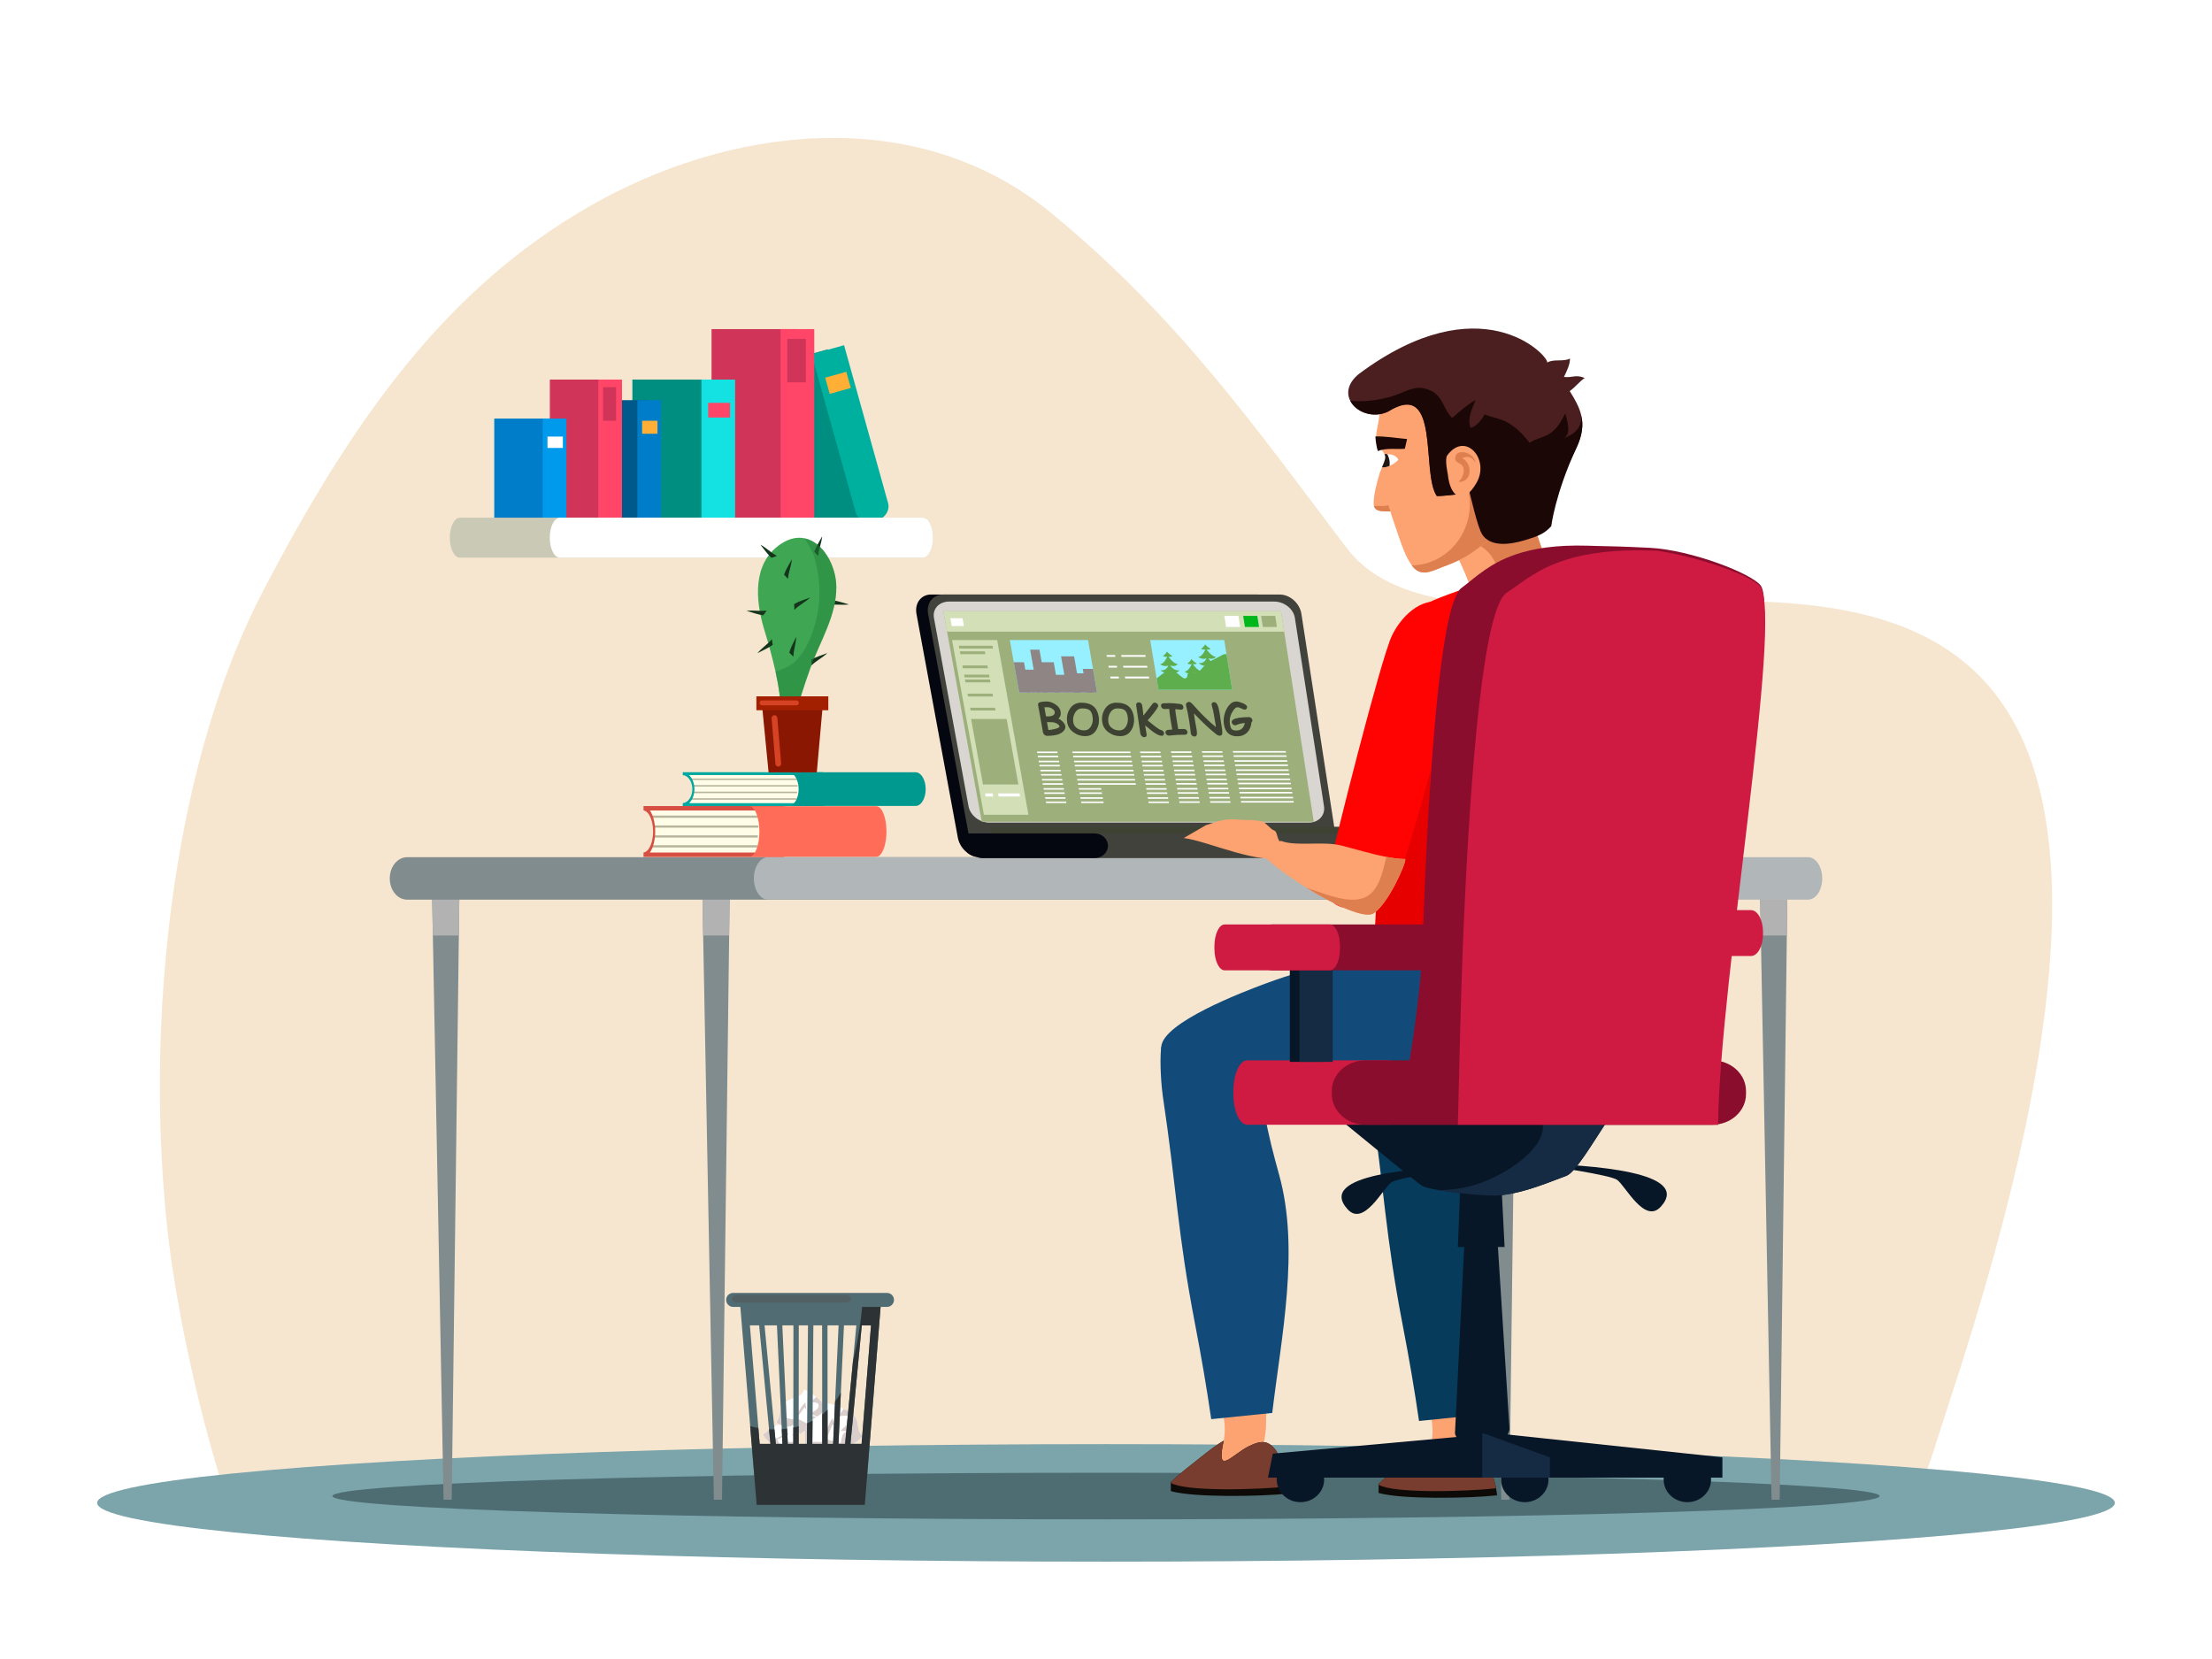 <?xml version="1.0" encoding="utf-8"?>
<!-- Generator: Adobe Illustrator 27.5.0, SVG Export Plug-In . SVG Version: 6.00 Build 0)  -->
<svg version="1.1" id="Layer_1" xmlns="http://www.w3.org/2000/svg" xmlns:xlink="http://www.w3.org/1999/xlink" x="0px" y="0px"
	 viewBox="0 0 1200 900" style="enable-background:new 0 0 1200 900;" xml:space="preserve">
<rect x="0" y="0" style="fill:#FFFFFF;" width="1200" height="900"/>
<g>
	<path style="fill:#F6E6D0;" d="M1098.684,611.737c-9.129,43.403-22.81,93.303-41.765,150.662
		c-4.852,14.695-11.52,37.398-16.659,48.268c-0.937,1.982-1.823,3.57-2.639,4.648H123.696c-0.51-1.543-1.02-3.092-1.524-4.648
		c-16.748-51.819-27.554-109.242-31.22-142.432c-2.021-18.323-3.334-37.251-3.902-56.498
		c-3.022-101.534,14.466-212.018,55.396-290.607c49.396-94.859,99.863-164.56,176.884-208.965
		c75.102-43.295,177.094-57.2,250.991,3.423c69.505,57.028,111.939,118.065,160.149,181.557
		C811.022,403.225,1191.936,168.599,1098.684,611.737z"/>
	<ellipse style="fill:#7BA4AB;" cx="600" cy="815.314" rx="547.301" ry="31.877"/>
	<g>
		<g>
			<g>
				<g>
					<g>
						<g>
							<g>
								
									<rect x="416.328" y="194.215" transform="matrix(0.963 -0.269 0.269 0.963 -48.978 126.992)" style="fill:#008E80;" width="46.597" height="96.56"/>
								<path style="fill:#00B09F;" d="M440.3,192.185l23.894,85.688c1.127,4.044,5.982,6.225,10.843,4.87
									c4.86-1.356,7.887-5.733,6.758-9.777l-23.892-85.688L440.3,192.185z"/>
							</g>
							
								<rect x="448.707" y="203.357" transform="matrix(0.963 -0.269 0.269 0.963 -39.138 129.752)" style="fill:#FFAE36;" width="11.878" height="9.124"/>
						</g>
						<g>
							<g>
								<rect x="386.009" y="178.542" style="fill:#D13459;" width="46.597" height="111.006"/>
								<path style="fill:#FF4568;" d="M423.516,178.542c-0.03,0.283-0.046,0.57-0.046,0.861v101.54c0,4.753,4.09,8.605,9.136,8.605
									c5.046,0,9.137-3.852,9.137-8.605v-101.54c0-0.291-0.016-0.577-0.047-0.861H423.516z"/>
							</g>
							<rect x="427.124" y="183.864" style="fill:#D13459;" width="10.051" height="23.57"/>
						</g>
						<g>
							<g>
								<rect x="343.068" y="205.913" style="fill:#008E80;" width="46.597" height="84.395"/>
								<path style="fill:#14E2E2;" d="M380.529,205.913v77.749c0,3.671,4.09,6.645,9.136,6.645c5.046,0,9.137-2.975,9.137-6.645
									v-77.749H380.529z"/>
							</g>
							<rect x="384.182" y="218.539" style="fill:#FF4568;" width="11.878" height="7.974"/>
						</g>
					</g>
					<g>
						<g>
							<g>
								<rect x="319.465" y="217.085" style="fill:#00598B;" width="32.725" height="74.664"/>
								<path style="fill:#007DC9;" d="M345.774,217.085v68.784c0,3.247,2.873,5.879,6.417,5.879c3.544,0,6.416-2.632,6.416-5.879
									v-68.784H345.774z"/>
							</g>
							<rect x="348.34" y="228.255" style="fill:#FFAE36;" width="8.342" height="7.054"/>
						</g>
						<g>
							<g>
								<rect x="298.29" y="205.915" style="fill:#D13459;" width="32.726" height="85.834"/>
								<path style="fill:#FF4568;" d="M324.632,205.915c-0.022,0.219-0.033,0.441-0.033,0.666v78.514
									c0,3.675,2.873,6.654,6.417,6.654c3.544,0,6.416-2.978,6.416-6.654v-78.514c0-0.225-0.011-0.447-0.033-0.666H324.632z"/>
							</g>
							<rect x="327.166" y="210.03" style="fill:#D13459;" width="7.058" height="18.225"/>
						</g>
						<g>
							<g>
								<rect x="268.132" y="227.079" style="fill:#007DC9;" width="32.725" height="65.257"/>
								<path style="fill:#009AEC;" d="M294.441,227.079v60.118c0,2.838,2.873,5.138,6.417,5.138c3.544,0,6.417-2.3,6.417-5.138
									v-60.118H294.441z"/>
							</g>
							<rect x="297.007" y="236.842" style="fill:#FFFFFF;" width="8.342" height="6.166"/>
						</g>
					</g>
				</g>
				<g>
					<path style="fill:#C9C9B5;" d="M506.155,291.681c0,5.986-2.457,10.838-5.49,10.838h-251.17c-3.031,0-5.488-4.852-5.488-10.838
						c0-2.997,0.613-5.699,1.607-7.663c0.994-1.964,2.363-3.175,3.881-3.175h251.17
						C503.699,280.842,506.155,285.694,506.155,291.681z"/>
					<path style="fill:#FFFFFF;" d="M506.155,291.681c0,5.986-2.457,10.838-5.49,10.838H303.734c-3.032,0-5.489-4.852-5.489-10.838
						c0-2.997,0.613-5.699,1.608-7.663c0.994-1.964,2.364-3.175,3.881-3.175h196.932
						C503.699,280.842,506.155,285.694,506.155,291.681z"/>
				</g>
			</g>
			<g>
				<path style="fill:#4D6D73;" d="M1019.679,811.603c0,6.979-187.896,12.637-419.68,12.637
					c-231.783,0-419.679-5.658-419.679-12.637c0-6.979,187.896-12.637,419.679-12.637
					C831.783,798.966,1019.679,804.624,1019.679,811.603z"/>
				<g>
					<g>
						<g>
							<polygon style="fill:#808C8E;" points="808.608,507.534 814.417,813.598 818.839,813.598 822.714,507.534 823.013,483.882 
								823.195,469.376 807.884,469.376 808.16,483.882 							"/>
							<polygon style="fill:#B3B2B2;" points="823.013,483.882 822.714,507.534 808.608,507.534 808.16,483.882 							"/>
						</g>
						<g>
							<polygon style="fill:#808C8E;" points="955.246,507.534 961.054,813.598 965.475,813.598 969.351,507.534 969.651,483.882 
								969.829,469.376 954.52,469.376 954.797,483.882 							"/>
							<polygon style="fill:#B3B2B2;" points="969.651,483.882 969.351,507.534 955.246,507.534 954.797,483.882 							"/>
						</g>
						<g>
							<polygon style="fill:#808C8E;" points="234.822,507.534 240.631,813.598 245.053,813.598 248.929,507.534 249.227,483.882 
								249.409,469.376 234.099,469.376 234.374,483.882 							"/>
							<polygon style="fill:#B3B2B2;" points="249.227,483.882 248.929,507.534 234.822,507.534 234.374,483.882 							"/>
						</g>
						<g>
							<polygon style="fill:#808C8E;" points="381.46,507.534 387.27,813.598 391.69,813.598 395.565,507.534 395.865,483.882 
								396.045,469.376 380.735,469.376 381.011,483.882 							"/>
							<polygon style="fill:#B3B2B2;" points="395.865,483.882 395.565,507.534 381.46,507.534 381.011,483.882 							"/>
						</g>
						<g>
							<path style="fill:#808C8E;" d="M211.446,476.547c0,6.364,4.214,11.521,9.415,11.521h15.745h230.123h442.707
								c5.199,0,9.414-5.157,9.414-11.521l0,0c0-6.364-4.216-11.523-9.414-11.523H220.861
								C215.66,465.024,211.446,470.183,211.446,476.547L211.446,476.547z"/>
							<path style="fill:#B1B6B8;" d="M408.968,476.547c0,6.364,3.456,11.521,7.713,11.521h564.161
								c4.258,0,7.712-5.157,7.712-11.521l0,0c0-6.364-3.454-11.523-7.712-11.523H416.681
								C412.424,465.024,408.968,470.183,408.968,476.547L408.968,476.547z"/>
						</g>
					</g>
					<g>
						<g>
							<g>
								<g>
									<path style="fill:#04070F;" d="M693.247,333.071l18.916,121.308c0.909,5.829-2.664,10.551-7.988,10.551H531.199
										c-0.389,0-0.773-0.023-1.162-0.08c-4.893-0.613-9.424-5.067-10.423-10.471l-22.427-121.308
										c-1.077-5.823,2.459-10.546,7.891-10.546h176.683C687.199,322.525,692.338,327.248,693.247,333.071z"/>
								</g>
								<g>
									<g>
										<path style="fill:#41423C;" d="M724.704,454.382c0.898,5.826-2.829,10.548-8.327,10.548h-178.67
											c-5.496,0-10.821-4.722-11.893-10.548l-22.313-121.308c-1.072-5.825,2.611-10.547,8.225-10.547h182.498
											c5.616,0,10.894,4.722,11.791,10.547L724.704,454.382z"/>
									</g>
									<path style="fill:#D9D6D2;" d="M718.268,437.404c0.759,4.905-2.948,8.884-8.278,8.884H536.707
										c-5.331,0-10.383-3.978-11.283-8.884l-18.753-102.177c-0.9-4.906,2.769-8.884,8.196-8.884h176.401
										c5.427,0,10.442,3.978,11.2,8.884L718.268,437.404z"/>
								</g>
							</g>
							<polygon style="fill:#9DB07C;" points="694.932,331.581 712.715,445.823 532.62,445.823 511.75,331.581 							"/>
							<g>
								<g>
									<polygon style="fill:#FFFFFF;" points="581.74,407.702 581.884,408.53 613.301,408.53 613.161,407.702 									"/>
									<polygon style="fill:#FFFFFF;" points="573.599,407.702 562.569,407.702 562.715,408.53 573.744,408.53 									"/>
									<polygon style="fill:#FFFFFF;" points="574.47,412.667 563.448,412.667 563.593,413.494 574.615,413.494 									"/>
									<polygon style="fill:#FFFFFF;" points="582.605,412.667 582.75,413.494 614.144,413.494 614.003,412.667 									"/>
									<polygon style="fill:#FFFFFF;" points="575.341,417.63 564.327,417.63 564.474,418.458 575.487,418.458 									"/>
									<polygon style="fill:#FFFFFF;" points="583.471,417.63 583.615,418.458 614.986,418.458 614.845,417.63 									"/>
									<polygon style="fill:#FFFFFF;" points="576.213,422.595 565.207,422.595 565.353,423.422 576.358,423.422 									"/>
									<polygon style="fill:#FFFFFF;" points="584.336,422.595 584.481,423.422 615.828,423.422 615.687,422.595 									"/>
									<polygon style="fill:#FFFFFF;" points="577.083,427.559 566.086,427.559 566.233,428.386 577.229,428.386 									"/>
									<polygon style="fill:#FFFFFF;" points="585.201,427.559 585.345,428.386 597.49,428.386 597.346,427.559 									"/>
									<polygon style="fill:#FFFFFF;" points="577.955,432.523 566.966,432.523 567.113,433.35 578.101,433.35 									"/>
									<polygon style="fill:#FFFFFF;" points="586.067,432.523 586.211,433.35 598.346,433.35 598.203,432.523 									"/>
								</g>
								<g>
									<polygon style="fill:#FFFFFF;" points="582.139,409.995 582.284,410.822 613.69,410.822 613.55,409.995 									"/>
									<polygon style="fill:#FFFFFF;" points="574.001,409.995 562.974,409.995 563.12,410.822 574.146,410.822 									"/>
									<polygon style="fill:#FFFFFF;" points="574.873,414.959 563.854,414.959 564,415.787 575.018,415.787 									"/>
									<polygon style="fill:#FFFFFF;" points="583.005,414.959 583.149,415.787 614.533,415.787 614.392,414.959 									"/>
									<polygon style="fill:#FFFFFF;" points="575.745,419.923 564.733,419.923 564.88,420.751 575.889,420.751 									"/>
									<polygon style="fill:#FFFFFF;" points="583.87,419.923 584.015,420.751 615.375,420.751 615.234,419.923 									"/>
									<polygon style="fill:#FFFFFF;" points="576.615,424.887 565.614,424.887 565.759,425.714 576.76,425.714 									"/>
									<polygon style="fill:#FFFFFF;" points="584.736,424.887 584.879,425.714 616.217,425.714 616.076,424.887 									"/>
									<polygon style="fill:#FFFFFF;" points="577.486,429.851 566.492,429.851 566.639,430.679 577.632,430.679 									"/>
									<polygon style="fill:#FFFFFF;" points="585.601,429.851 585.746,430.679 597.884,430.679 597.743,429.851 									"/>
									<polygon style="fill:#FFFFFF;" points="578.358,434.816 567.372,434.816 567.519,435.643 578.504,435.643 									"/>
									<polygon style="fill:#FFFFFF;" points="586.466,434.816 586.611,435.643 598.741,435.643 598.598,434.816 									"/>
								</g>
							</g>
							<g>
								<g>
									<polygon style="fill:#FFFFFF;" points="629.478,407.702 618.448,407.702 618.588,408.53 629.617,408.53 									"/>
									<polygon style="fill:#FFFFFF;" points="630.309,412.667 619.286,412.667 619.425,413.494 630.447,413.494 									"/>
									<polygon style="fill:#FFFFFF;" points="631.138,417.63 620.124,417.63 620.264,418.458 631.277,418.458 									"/>
									<polygon style="fill:#FFFFFF;" points="631.968,422.595 620.962,422.595 621.102,423.422 632.106,423.422 									"/>
									<polygon style="fill:#FFFFFF;" points="632.799,427.559 621.8,427.559 621.94,428.386 632.937,428.386 									"/>
									<polygon style="fill:#FFFFFF;" points="633.629,432.523 622.639,432.523 622.779,433.35 633.767,433.35 									"/>
								</g>
								<g>
									<polygon style="fill:#FFFFFF;" points="629.862,409.995 618.835,409.995 618.974,410.822 629.999,410.822 									"/>
									<polygon style="fill:#FFFFFF;" points="630.692,414.959 619.673,414.959 619.813,415.787 630.83,415.787 									"/>
									<polygon style="fill:#FFFFFF;" points="631.521,419.923 620.511,419.923 620.651,420.751 631.66,420.751 									"/>
									<polygon style="fill:#FFFFFF;" points="632.352,424.887 621.349,424.887 621.489,425.714 632.49,425.714 									"/>
									<polygon style="fill:#FFFFFF;" points="633.182,429.851 622.188,429.851 622.327,430.679 633.32,430.679 									"/>
									<polygon style="fill:#FFFFFF;" points="634.011,434.816 623.026,434.816 623.165,435.643 634.15,435.643 									"/>
								</g>
							</g>
							<g>
								<g>
									<polygon style="fill:#FFFFFF;" points="646.267,407.622 635.237,407.622 635.374,408.449 646.403,408.449 									"/>
									<polygon style="fill:#FFFFFF;" points="647.085,412.586 636.062,412.586 636.2,413.413 647.221,413.413 									"/>
									<polygon style="fill:#FFFFFF;" points="647.901,417.549 636.888,417.549 637.026,418.377 648.039,418.377 									"/>
									<polygon style="fill:#FFFFFF;" points="648.719,422.514 637.713,422.514 637.851,423.342 648.857,423.342 									"/>
									<polygon style="fill:#FFFFFF;" points="649.537,427.478 638.539,427.478 638.676,428.306 649.674,428.306 									"/>
									<polygon style="fill:#FFFFFF;" points="650.355,432.442 639.365,432.442 639.502,433.27 650.491,433.27 									"/>
								</g>
								<g>
									<polygon style="fill:#FFFFFF;" points="646.644,409.914 635.618,409.914 635.756,410.741 646.78,410.741 									"/>
									<polygon style="fill:#FFFFFF;" points="647.462,414.879 636.443,414.879 636.58,415.706 647.598,415.706 									"/>
									<polygon style="fill:#FFFFFF;" points="648.28,419.842 637.269,419.842 637.406,420.67 648.415,420.67 									"/>
									<polygon style="fill:#FFFFFF;" points="649.098,424.806 638.094,424.806 638.231,425.634 649.233,425.634 									"/>
									<polygon style="fill:#FFFFFF;" points="649.914,429.771 638.92,429.771 639.058,430.598 650.051,430.598 									"/>
									<polygon style="fill:#FFFFFF;" points="650.732,434.735 639.746,434.735 639.884,435.562 650.869,435.562 									"/>
								</g>
							</g>
							<g>
								<g>
									<polygon style="fill:#FFFFFF;" points="663.056,407.541 652.024,407.541 652.161,408.368 663.19,408.368 									"/>
									<polygon style="fill:#FFFFFF;" points="663.861,412.505 652.839,412.505 652.974,413.333 663.995,413.333 									"/>
									<polygon style="fill:#FFFFFF;" points="664.666,417.469 653.652,417.469 653.787,418.297 664.8,418.297 									"/>
									<polygon style="fill:#FFFFFF;" points="665.471,422.433 654.465,422.433 654.6,423.261 665.605,423.261 									"/>
									<polygon style="fill:#FFFFFF;" points="666.276,427.397 655.278,427.397 655.414,428.225 666.41,428.225 									"/>
									<polygon style="fill:#FFFFFF;" points="667.081,432.362 656.091,432.362 656.227,433.189 667.216,433.189 									"/>
								</g>
								<g>
									<polygon style="fill:#FFFFFF;" points="663.427,409.833 652.401,409.833 652.536,410.661 663.562,410.661 									"/>
									<polygon style="fill:#FFFFFF;" points="664.233,414.798 653.214,414.798 653.349,415.625 664.367,415.625 									"/>
									<polygon style="fill:#FFFFFF;" points="665.037,419.761 654.027,419.761 654.163,420.589 665.172,420.589 									"/>
									<polygon style="fill:#FFFFFF;" points="665.843,424.726 654.84,424.726 654.976,425.553 665.978,425.553 									"/>
									<polygon style="fill:#FFFFFF;" points="666.648,429.69 655.653,429.69 655.789,430.518 666.781,430.518 									"/>
									<polygon style="fill:#FFFFFF;" points="667.453,434.654 656.466,434.654 656.602,435.481 667.587,435.481 									"/>
								</g>
							</g>
							<g>
								<g>
									<polygon style="fill:#FFFFFF;" points="697.497,407.46 668.813,407.46 668.947,408.288 697.627,408.288 									"/>
									<polygon style="fill:#FFFFFF;" points="698.277,412.425 669.615,412.425 669.748,413.252 698.406,413.252 									"/>
									<polygon style="fill:#FFFFFF;" points="699.056,417.388 670.416,417.388 670.549,418.216 699.186,418.216 									"/>
									<polygon style="fill:#FFFFFF;" points="699.836,422.353 671.216,422.353 671.349,423.18 699.965,423.18 									"/>
									<polygon style="fill:#FFFFFF;" points="700.615,427.317 672.017,427.317 672.15,428.145 700.745,428.145 									"/>
									<polygon style="fill:#FFFFFF;" points="701.394,432.281 672.818,432.281 672.952,433.109 701.525,433.109 									"/>
								</g>
								<g>
									<polygon style="fill:#FFFFFF;" points="697.857,409.753 669.184,409.753 669.317,410.58 697.986,410.58 									"/>
									<polygon style="fill:#FFFFFF;" points="698.636,414.717 669.984,414.717 670.117,415.545 698.766,415.545 									"/>
									<polygon style="fill:#FFFFFF;" points="699.416,419.681 670.786,419.681 670.919,420.509 699.545,420.509 									"/>
									<polygon style="fill:#FFFFFF;" points="700.196,424.645 671.587,424.645 671.72,425.473 700.326,425.473 									"/>
									<polygon style="fill:#FFFFFF;" points="700.975,429.609 672.387,429.609 672.521,430.437 701.105,430.437 									"/>
									<polygon style="fill:#FFFFFF;" points="701.754,434.574 673.188,434.574 673.321,435.401 701.884,435.401 									"/>
								</g>
							</g>
							<g>
								<polygon style="fill:#FFFFFF;" points="608.278,355.356 608.443,356.33 621.51,356.33 621.347,355.356 								"/>
								<polygon style="fill:#FFFFFF;" points="604.893,355.356 600.304,355.356 600.47,356.33 605.058,356.33 								"/>
								<polygon style="fill:#FFFFFF;" points="605.884,361.203 601.299,361.203 601.465,362.177 606.049,362.177 								"/>
								<polygon style="fill:#FFFFFF;" points="609.266,361.203 609.432,362.177 622.487,362.177 622.324,361.203 								"/>
								<polygon style="fill:#FFFFFF;" points="606.875,367.047 602.295,367.047 602.461,368.023 607.04,368.023 								"/>
								<polygon style="fill:#FFFFFF;" points="610.255,367.047 610.42,368.023 623.464,368.023 623.301,367.047 								"/>
							</g>
							<g>
								<path style="fill:#3E4232;" d="M574.619,398.2c-1.69,0.668-3.916,1.002-6.678,1.002c-0.465,0-0.916-0.192-1.352-0.576
									c-0.436-0.384-0.693-0.795-0.77-1.233l-2.155-12.212c-0.115-0.522-0.227-1.044-0.334-1.567
									c-0.128-0.592-0.196-1.091-0.206-1.498c-0.019-0.722,0.585-1.16,1.809-1.314c0.562-0.169,1.527-0.253,2.896-0.253
									c1.471,0,2.96,0.469,4.47,1.406c1.77,1.091,2.797,2.454,3.082,4.09c0.154,0.883,0.122,1.628-0.098,2.235
									c-0.171,0.491-0.527,1.018-1.065,1.578c0.817,0.361,1.58,0.906,2.289,1.636c0.802,0.814,1.274,1.624,1.414,2.431
									c0.178,1.022-0.215,1.99-1.181,2.904C576.095,397.436,575.388,397.893,574.619,398.2z M568.378,383.671
									c-1.003,0-1.604,0.008-1.804,0.023l0.442,2.442l0.413,2.419c0.723,0.085,1.26,0.112,1.611,0.081
									c2.345-0.184,3.383-1.048,3.112-2.592c-0.095-0.545-0.538-1.072-1.326-1.579
									C570.01,383.936,569.194,383.671,568.378,383.671z M571.172,391.817c-0.707,0-1.768-0.027-3.182-0.081l0.758,4.309
									c1.322-0.069,2.726-0.322,4.209-0.761c1.298-0.384,1.901-0.798,1.808-1.244c-0.128-0.591-0.658-1.118-1.592-1.579
									C572.439,392.093,571.773,391.879,571.172,391.817z"/>
								<path style="fill:#3E4232;" d="M588.702,399.352c-2.296,0-4.364-0.653-6.204-1.959c-1.966-1.398-3.143-3.207-3.53-5.427
									c-0.456-2.611-0.042-4.992,1.239-7.143c1.438-2.419,3.569-3.629,6.392-3.629c2.714,0,4.855,0.615,6.418,1.844
									c1.564,1.229,2.558,3.076,2.981,5.542c0.449,2.611,0.094,4.977-1.062,7.097
									C593.603,398.127,591.525,399.352,588.702,399.352z M587.138,384.316c-1.734,0-3.074,0.83-4.022,2.489
									c-0.888,1.552-1.169,3.272-0.84,5.161c0.222,1.275,0.902,2.312,2.042,3.111c1.095,0.768,2.376,1.152,3.844,1.152
									c1.707,0,2.988-0.83,3.843-2.489c0.787-1.513,1.015-3.234,0.683-5.161c-0.277-1.613-0.836-2.734-1.675-3.365
									C590.21,384.616,588.919,384.316,587.138,384.316z"/>
								<path style="fill:#3E4232;" d="M607.726,399.352c-2.297,0-4.363-0.653-6.2-1.959c-1.963-1.398-3.133-3.207-3.514-5.427
									c-0.448-2.611-0.028-4.992,1.258-7.143c1.446-2.419,3.58-3.629,6.403-3.629c2.714,0,4.854,0.615,6.414,1.844
									c1.56,1.229,2.549,3.076,2.965,5.542c0.441,2.611,0.079,4.977-1.083,7.097C612.63,398.127,610.549,399.352,607.726,399.352z
									 M606.204,384.316c-1.733,0-3.077,0.83-4.029,2.489c-0.893,1.552-1.179,3.272-0.855,5.161
									c0.218,1.275,0.896,2.312,2.034,3.111c1.094,0.768,2.373,1.152,3.84,1.152c1.707,0,2.991-0.83,3.85-2.489
									c0.792-1.513,1.024-3.234,0.698-5.161c-0.273-1.613-0.829-2.734-1.665-3.365
									C609.274,384.616,607.984,384.316,606.204,384.316z"/>
								<path style="fill:#3E4232;" d="M621.224,393.545l0.804,4.85c0.056,0.338,0.011,0.649-0.134,0.934
									c-0.206,0.392-0.568,0.588-1.089,0.588c-0.612,0-1.134-0.246-1.567-0.737c-0.336-0.384-0.541-0.795-0.615-1.233
									c-0.288-1.705-0.664-4.266-1.133-7.685c-0.467-3.418-0.844-5.98-1.131-7.685c-0.073-0.43,0.02-0.799,0.279-1.106
									c0.259-0.307,0.623-0.461,1.089-0.461c0.467,0,0.88,0.154,1.239,0.461c0.359,0.307,0.574,0.676,0.647,1.106
									c0.115,0.692,0.237,1.625,0.364,2.8c0.145,1.367,0.251,2.3,0.319,2.8c0.46-0.507,2.117-2.642,4.979-6.406
									c0.293-0.384,0.674-0.577,1.14-0.577c0.443,0,0.856,0.154,1.237,0.461c0.382,0.307,0.609,0.68,0.681,1.117
									c0.08,0.477-0.639,1.713-2.155,3.71c-1.123,1.467-2.321,2.915-3.596,4.344c0.979,0.791,1.962,1.582,2.949,2.373
									c1.145,0.906,2.163,1.651,3.051,2.235c0.444,0.284,0.906,0.5,1.389,0.646c0.874,0.261,1.373,0.764,1.497,1.509
									c0.055,0.33,0.004,0.65-0.154,0.956c-0.219,0.415-0.584,0.623-1.095,0.623c-1.11,0-2.668-0.718-4.678-2.155
									C624.943,396.583,623.503,395.427,621.224,393.545z"/>
								<path style="fill:#3E4232;" d="M640.676,385.031c-0.374,0-1.413-0.108-3.12-0.323c0.125,1.413,0.381,3.291,0.769,5.634
									l0.844,5.173c1.029-0.023,2.078-0.035,3.149-0.035c0.466,0,0.877,0.154,1.236,0.461c0.356,0.307,0.57,0.676,0.641,1.106
									c0.071,0.431-0.025,0.797-0.289,1.101c-0.263,0.304-0.631,0.455-1.108,0.455c-0.444,0-1.107,0.01-1.992,0.029
									c-0.885,0.019-1.55,0.029-1.993,0.029c-0.524,0-1.297,0.068-2.321,0.202c-1.024,0.134-1.797,0.201-2.321,0.201
									c-0.476,0-0.895-0.152-1.259-0.455c-0.363-0.303-0.581-0.67-0.653-1.101c-0.072-0.43,0.031-0.799,0.308-1.106
									c0.277-0.307,0.663-0.461,1.162-0.461c0.564,0,1.297-0.058,2.2-0.173c-0.166-0.906-0.463-2.642-0.888-5.208
									c-0.346-2.089-0.6-4.082-0.759-5.98l-2.518,0.069c-0.467,0-0.883-0.15-1.247-0.449c-0.366-0.299-0.585-0.672-0.659-1.117
									c-0.076-0.453,0.013-0.822,0.268-1.107c0.234-0.261,0.552-0.41,0.954-0.449c0.653-0.061,1.8-0.092,3.443-0.092
									c1.479,0,3.408,0.161,5.79,0.484c0.948,0.13,1.5,0.661,1.652,1.59c0.081,0.491-0.035,0.88-0.346,1.163
									C641.363,384.912,641.049,385.031,640.676,385.031z"/>
								<path style="fill:#3E4232;" d="M663.003,395.815c0.063,0.384,0.095,0.991,0.096,1.82c0.005,0.991-0.481,1.487-1.457,1.487
									c-0.544,0-1.206-0.304-1.987-0.91c-3.42-2.665-7.403-6.402-11.95-11.211c0.281,1.997,0.457,3.222,0.532,3.676
									c0.1,0.606,0.264,1.52,0.49,2.742c0.227,1.221,0.391,2.136,0.49,2.742c0.372,2.266-0.001,3.399-1.118,3.399
									c-0.566,0-1.048-0.173-1.445-0.518c-0.354-0.307-0.566-0.68-0.639-1.117c-0.05-0.307-0.101-0.772-0.154-1.394
									c-0.052-0.623-0.103-1.087-0.154-1.395c-0.074-0.453-0.17-1.132-0.289-2.039c-0.118-0.906-0.215-1.586-0.289-2.04
									c-0.079-0.484-0.21-1.213-0.395-2.189c-0.184-0.975-0.315-1.705-0.395-2.19c-0.075-0.46-0.236-1.148-0.479-2.062
									c-0.243-0.914-0.404-1.602-0.48-2.062c-0.076-0.461,0.057-0.872,0.399-1.233c0.34-0.361,0.768-0.542,1.281-0.542
									c0.575,0,1.294,0.492,2.155,1.475c4.344,4.977,8.487,9.036,12.429,12.178c-0.031-0.246-0.123-0.83-0.272-1.751
									c-0.615-3.787-1.068-6.341-1.361-7.662c-0.051-0.223-0.17-0.637-0.354-1.244c-0.164-0.537-0.273-0.96-0.323-1.267
									c-0.172-1.06,0.31-1.59,1.446-1.59c1.268,0,2.214,1.932,2.84,5.795c0.013,0.085,0.103,0.691,0.271,1.82
									C662.479,392.435,662.848,394.862,663.003,395.815z"/>
								<path style="fill:#3E4232;" d="M678.893,391.875c-0.163,2.289-0.934,4.121-2.313,5.496c-1.4,1.383-3.19,2.074-5.369,2.074
									c-2.064,0-3.697-0.54-4.904-1.619c-1.207-1.079-1.984-2.698-2.333-4.856c-0.318-1.966-0.155-3.982,0.491-6.049
									c0.646-2.066,1.635-3.741,2.968-5.023c0.936-0.899,2.024-1.348,3.26-1.348c0.755,0,1.824,0.269,3.209,0.807
									c1.642,0.637,2.52,1.317,2.635,2.039c0.067,0.415-0.034,0.785-0.3,1.112c-0.267,0.327-0.633,0.49-1.099,0.49
									c-0.233,0-0.783-0.217-1.648-0.651c-0.867-0.433-1.631-0.651-2.291-0.651c-0.7,0-1.526,0.745-2.475,2.235
									c-1.385,2.166-1.872,4.513-1.465,7.04c0.207,1.283,0.538,2.154,0.992,2.615c0.481,0.484,1.3,0.726,2.456,0.726
									c1.188,0,2.177-0.334,2.971-1.003c0.842-0.706,1.382-1.735,1.624-3.087c-1.779,0.139-3.289,0.503-4.529,1.094
									c-0.224,0.108-0.456,0.161-0.696,0.161c-0.482,0-0.91-0.176-1.285-0.53c-0.338-0.315-0.539-0.672-0.602-1.071
									c-0.19-1.176,1.083-1.997,3.82-2.466c1.543-0.261,3.371-0.392,5.484-0.392c0.466,0,0.881,0.15,1.243,0.449
									c0.363,0.299,0.578,0.668,0.649,1.106C679.474,391.134,679.31,391.567,678.893,391.875z"/>
							</g>
							<polygon style="fill:#D3E0B7;" points="694.932,331.581 696.657,342.66 513.774,342.66 511.75,331.581 							"/>
							<g>
								<polygon style="fill:#97F0FF;" points="590.269,347.246 595.151,375.712 552.894,375.712 547.834,347.246 								"/>
								<g>
									<polygon style="fill:#8F8585;" points="558.428,375.712 552.894,375.712 549.972,359.274 555.52,359.274 									"/>
									<polygon style="fill:#8F8585;" points="563.961,375.712 557.422,375.712 555.221,363.283 561.773,363.283 									"/>
									<polygon style="fill:#8F8585;" points="567.986,375.712 562.955,375.712 558.856,352.458 563.904,352.458 									"/>
									<polygon style="fill:#8F8585;" points="574.526,375.712 565.974,375.712 563.084,359.274 571.657,359.274 									"/>
									<polygon style="fill:#8F8585;" points="579.556,375.712 572.514,375.712 570.831,366.089 577.884,366.089 									"/>
									<polygon style="fill:#8F8585;" points="586.095,375.712 579.053,375.712 575.637,356.066 582.7,356.066 									"/>
									<polygon style="fill:#8F8585;" points="593.138,375.712 582.574,375.712 580.768,365.288 591.348,365.288 									"/>
									<polygon style="fill:#8F8585;" points="595.151,375.712 589.617,375.712 587.406,362.882 592.95,362.882 									"/>
								</g>
							</g>
							<g>
								<g>
									<polygon style="fill:#97F0FF;" points="664.143,347.246 668.468,374.183 628.471,374.183 623.986,347.246 									"/>
									<g>
										<path style="fill:#5EAE4D;" d="M665.37,354.891l3.098,19.292h-39.996l-1.015-6.097c3.122-2.671,6.064-4.743,8.083-4.545
											c2.404,0.235,5.87,4.909,7.729,4.609c1.154-0.189,0.551-2.299,1.333-2.788c1.584-0.983,3.198,0.273,4.713-0.258
											c1.377-0.482,3.589-3.775,5.071-4.875c2.048-1.514,3.898-2.443,6.241-3.593
											C662.667,355.638,663.852,354.636,665.37,354.891z"/>
									</g>
								</g>
								<path style="fill:#5EAE4D;" d="M634.83,361.057c1.533,0.515,3.237,0.288,4.208-0.813c-2.015,0.151-5.103-3.652-5.178-4.079
									c0.769,0.254,1.515,0.163,2.158-0.266c-0.806-0.456-1.682-1.058-2.456-1.851c-0.176-0.178-0.349-0.368-0.511-0.566
									c-0.098,0.197-0.207,0.388-0.325,0.566c-0.512,0.793-1.188,1.396-1.843,1.851c0.784,0.429,1.56,0.52,2.245,0.266l0.001,0
									c0.066,0.428-1.764,4.231-3.83,4.08c1.337,1.102,3.115,1.328,4.479,0.813c-0.75,2.078-2.334,2.733-4.195,2.591
									c1.466,1.3,3.601,1.776,5.335,1.376c0.006-0.052,0.009-0.106,0.015-0.159c0.023,0.053,0.043,0.107,0.068,0.159
									c1.867,0.4,3.843-0.076,4.88-1.376C638.065,363.79,636.265,363.134,634.83,361.057z"/>
								<path style="fill:#5EAE4D;" d="M648.078,365.104c1.532,0.514,3.234,0.288,4.207-0.814c-2.014,0.152-5.093-3.651-5.168-4.079
									c0.768,0.255,1.515,0.163,2.156-0.265c-0.803-0.456-1.677-1.059-2.45-1.852c-0.177-0.178-0.349-0.368-0.511-0.565
									c-0.098,0.197-0.208,0.387-0.325,0.565c-0.515,0.793-1.19,1.396-1.845,1.852c0.782,0.429,1.558,0.52,2.242,0.265l0.001,0
									c0.066,0.428-1.77,4.231-3.834,4.079c1.333,1.102,3.11,1.328,4.473,0.814c-0.751,2.077-2.336,2.733-4.196,2.591
									c1.464,1.301,3.595,1.776,5.329,1.376c0.007-0.052,0.011-0.106,0.016-0.159c0.023,0.053,0.044,0.107,0.069,0.159
									c1.864,0.4,3.84-0.075,4.878-1.376C651.307,367.837,649.509,367.181,648.078,365.104z"/>
								<path style="fill:#5EAE4D;" d="M655.516,357.136c1.533,0.514,3.238,0.288,4.213-0.814c-2.016,0.152-5.094-3.651-5.168-4.079
									c0.769,0.254,1.516,0.163,2.161-0.265c-0.804-0.456-1.679-1.058-2.451-1.852c-0.177-0.178-0.349-0.368-0.511-0.565
									c-0.099,0.197-0.208,0.387-0.327,0.565c-0.515,0.793-1.194,1.396-1.85,1.852c0.783,0.429,1.559,0.52,2.245,0.265l0.001,0
									c0.064,0.428-1.779,4.231-3.845,4.079c1.333,1.102,3.112,1.328,4.478,0.814c-0.757,2.077-2.343,2.733-4.205,2.591
									c1.463,1.301,3.596,1.776,5.333,1.376c0.007-0.052,0.01-0.106,0.016-0.159c0.023,0.053,0.045,0.107,0.068,0.159
									c1.867,0.4,3.846-0.075,4.888-1.376C658.745,359.869,656.945,359.213,655.516,357.136z"/>
							</g>
							<g>
								<g>
									<polygon style="fill:#FFFFFF;" points="672.813,340.131 665.148,340.131 664.183,334.112 671.854,334.112 									"/>
								</g>
								<g>
									<polygon style="fill:#00B71B;" points="683.031,340.131 675.366,340.131 674.412,334.112 682.082,334.112 									"/>
								</g>
								<polygon style="fill:#9DB07C;" points="692.737,340.131 685.074,340.131 684.127,334.112 691.797,334.112 								"/>
							</g>
							<g>
								<polygon style="fill:#FFFFFF;" points="522.948,339.605 516.331,339.605 515.565,335.402 522.187,335.402 								"/>
							</g>
							<g>
								<polygon style="fill:#D3E0B7;" points="557.915,442.003 533.761,442.003 516.477,347.246 540.974,347.246 								"/>
								<g>
									<polygon style="fill:#9DB07C;" points="538.686,351.831 520.422,351.831 520.144,350.302 538.411,350.302 									"/>
									<polygon style="fill:#9DB07C;" points="534.572,354.887 520.979,354.887 520.7,353.359 534.298,353.359 									"/>
									<polygon style="fill:#9DB07C;" points="535.948,362.529 522.369,362.529 522.09,361.001 535.672,361.001 									"/>
									<polygon style="fill:#9DB07C;" points="537.322,370.171 523.759,370.171 523.481,368.643 537.047,368.643 									"/>
									<polygon style="fill:#9DB07C;" points="538.698,377.813 525.149,377.813 524.871,376.284 538.422,376.284 									"/>
									<polygon style="fill:#9DB07C;" points="536.841,367.496 523.273,367.496 522.995,365.968 536.566,365.968 									"/>
									<polygon style="fill:#9DB07C;" points="540.072,385.454 526.54,385.454 526.262,383.926 539.797,383.926 									"/>
								</g>
								<polygon style="fill:#9DB07C;" points="552.481,425.573 533.262,425.573 526.794,390.039 546.114,390.039 								"/>
								<g>
									<polygon style="fill:#FFFFFF;" points="541.49,430.446 541.789,432.1 553.391,432.1 553.094,430.446 									"/>
									<polygon style="fill:#FFFFFF;" points="538.482,430.446 534.409,430.446 534.711,432.1 538.782,432.1 									"/>
								</g>
							</g>
						</g>
						<path style="fill:#3E4232;" d="M757.721,451.556c0,1.688-1.369,3.057-3.056,3.057H540.696c-1.689,0-3.057-1.369-3.057-3.057
							l0,0c0-1.688,1.368-3.057,3.057-3.057h213.968C756.352,448.5,757.721,449.868,757.721,451.556L757.721,451.556z"/>
						<g>
							<path style="fill:#41423C;" d="M766.893,458.816c0,3.695-3.249,6.688-7.262,6.688H533.056c-1.072,0-2.086-0.211-3.004-0.602
								c-2.51-1.045-4.258-3.378-4.258-6.086c0-1.848,0.814-3.521,2.126-4.73c1.313-1.209,3.13-1.958,5.136-1.958h226.574
								C763.643,452.127,766.893,455.121,766.893,458.816z"/>
							<path style="fill:#04070F;" d="M601.063,458.816c0,2.771-1.828,5.147-4.431,6.161c-0.87,0.342-1.823,0.527-2.825,0.527
								h-60.752c-1.072,0-2.086-0.211-3.004-0.602c-4.78-0.565-8.488-4.666-8.488-9.645v-3.13h72.243
								C597.814,452.127,601.063,455.121,601.063,458.816z"/>
						</g>
					</g>
					<g>
						<g>
							<path style="fill:#FDA271;" d="M809.26,361.543c12.104-3.299,32.422-25.244,44.341-28.463
								c-0.907-0.885-2.081-2.57-3.418-4.827c-4.798-8.175-11.665-23.952-16.002-37.179c-1.232-3.771-2.256-7.327-2.976-10.439
								c-0.157-0.659-0.288-1.296-0.4-1.913c-1.066-5.316-0.996-9.012,0.805-9.671l-8.825,2.729l-18.889,5.862l-24.81,7.703
								c1.93,1.767,3.838,4.056,5.69,6.745c3.51,5.079,6.853,11.58,9.886,18.679C802.071,328.1,807.631,349,809.26,361.543z"/>
							<path style="fill:#DE7F50;" d="M818.449,334.292c7.263-2.349,15.354-3.455,22.954-4.839c2.627-0.472,5.671-0.795,8.781-1.199
								c-4.798-8.175-11.665-23.952-16.002-37.179c-1.232-3.771-2.256-7.327-2.976-10.439c-0.157-0.659-0.288-1.296-0.4-1.913
								L798.18,294.58C814.886,297.464,815.62,322.142,818.449,334.292z"/>
							<g>
								<g>
									<path style="fill:#FDA271;" d="M745.365,274.515c0.64,2.527,3.258,2.884,6.695,2.925c2.652,0.04,5.527-0.284,8.219-0.661
										c0.458-0.069,0.901-0.131,1.345-0.195l-2.433-4.05l-0.048-0.071l-10.243-17.048c-1.622,5.022-3.809,12.716-3.682,17.952
										C745.223,273.8,745.277,274.177,745.365,274.515z"/>
									<path style="fill:#DE7F50;" d="M745.365,274.515c0.64,2.527,3.258,2.884,6.695,2.925c2.652,0.04,5.527-0.284,8.219-0.661
										c-0.273-1.645-0.797-3.336-1.088-4.245l-0.022-0.076c-0.015,0.002-0.015,0.002-0.026,0.005
										c-2.727,0.447-5.264,1.707-8.159,2.02C749.606,274.621,747.058,274.312,745.365,274.515z"/>
								</g>
								<path style="fill:#FDA271;" d="M765.416,306.069c0.151,0.219,0.301,0.436,0.447,0.639c5.016,6.818,10.776,3.088,17.66,0.52
									c8.026-2.955,13.364-5.844,20.024-11.173c5.167-4.144,12.319-9.582,16.058-15.361c0.591-0.888,1.075-1.795,1.476-2.699
									c2.727-6.24,7.171-12.478,6.981-19.512c-0.256-8.657-3.704-23.679-9.088-30.365l-65.17-19.094
									c-4.026,0.411-5.209,15.466-5.932,19.445c-0.586,3.376-1.624,6.954-1.302,10.354c0.31,3.39,3.285,5.004,4.479,7.458
									c0.212,0.422,0.359,0.868,0.435,1.357c0.228,1.361-0.9,3.759-1.759,5.873c-0.421,1.038-0.809,2.01-0.913,2.748
									c-0.629,3.918,0.259,5.724,1.576,9.459c2.456,6.854,4.37,13.79,6.847,20.735
									C759.567,293.007,761.594,300.33,765.416,306.069z"/>
								<path style="fill:#1C0707;" d="M746.131,236.754c5.844-0.09,11.406,0.9,17.198,1.427l-1.209,5.276
									c-4.671,0.363-10.142-0.586-14.659,1.228C746.68,242.232,746.323,239.379,746.131,236.754z"/>
								<g>
									<path style="fill:#FFFFFF;" d="M749.727,253.506c1.233,0.177,2.685-0.163,4.08-0.756c1.99-0.841,3.851-2.203,4.82-3.367
										c-1.324-2.475-3.652-2.923-6.073-3.043c-0.5-0.033-1.009-0.045-1.508-0.066c0.215,0.427,0.362,0.873,0.439,1.356
										C751.715,248.992,750.587,251.396,749.727,253.506z"/>
									<path style="fill:#201715;" d="M749.727,253.506c1.233,0.177,2.685-0.163,4.08-0.756c0.198-1.337,0.101-2.822-0.345-4.3
										c-0.231-0.757-0.531-1.467-0.907-2.11c-0.5-0.033-1.009-0.045-1.508-0.066c0.215,0.427,0.362,0.873,0.439,1.356
										C751.715,248.992,750.587,251.396,749.727,253.506z"/>
								</g>
								<path style="fill:#DE7F50;" d="M765.864,306.708c5.016,6.818,10.776,3.088,17.66,0.52
									c8.026-2.955,13.364-5.844,20.024-11.173c5.167-4.144,12.319-9.582,16.058-15.361l-22.748-13.264
									C800.392,287.583,785.76,306.427,765.864,306.708z"/>
								<g>
									<path style="fill:#4B1F1F;" d="M732.515,217.45c3.118,6.086,12.284,9.71,20.462,5.861
										c28.838-18.076,17.757,33.167,26.482,45.768c1.762,0.208,11.443-0.854,13.207-1.191
										c-2.766-43.126,8.802,5.108,14.041,13.05c4.386,6.657,6.434,8.605,14.318,11.102c6.816,2.161,6.38-6.419,11.415-8.041
										c0,0,11.207-16.108,22.81-41.13c3.211-6.922,3.738-12.315,2.62-17.324c-1-4.497-3.348-8.682-6.295-13.375
										c3.513-2.621,4.681-4.641,8.127-7.13c-5.154-2.046-6.288-0.006-11.267-0.549c1.497-3.118,3.331-6.748,3.263-9.994
										c-3.436,1.908-8.987,0.067-12.294,2.178c0.295-4.27-36.338-42.787-102.123,6.114
										C731.132,207.74,730.342,213.197,732.515,217.45z"/>
									<path style="fill:#1C0707;" d="M732.515,217.45c3.118,6.086,12.284,9.71,20.462,5.861
										c28.838-18.076,17.757,33.167,26.482,45.768c1.762,0.208,11.443-0.854,13.207-1.191
										c-2.766-43.126,6.24,14.196,11.477,22.138c4.387,6.656,14.487,5.611,23.027,3.04c6.846-2.06,10.669-3.415,14.377-7.623
										c0,0,2.1-17.554,13.703-42.576c3.211-6.922,3.738-12.315,2.62-17.324c0.028,0.891-0.009,1.786-0.148,2.67
										c-0.863,5.535-5.104,7.704-9.856,9.859c4.988-2.169,2.288-9.83,1.313-13.785c-2.219,4.166-4.336,8.203-8.411,10.911
										c-3.426,2.27-7.778,2.775-10.987,5.01c-3.03-3.982-6.71-7.794-11.171-10.581c-4.117-2.57-8.896-3.003-13.14-4.835
										c-1.612,2.733-4.45,6.624-7.66,7.328c-2.033-5.094,0.893-10.486,2.736-15.198c-4.86,2.946-8.508,6.042-12.733,9.803
										c-4.639-4.248-4.801-11.551-11.59-14.786c-6.705-3.19-11.284-0.752-17.275,1.705
										C752.026,216.499,741.85,218.302,732.515,217.45z"/>
								</g>
								<g>
									<path style="fill:#FDA271;" d="M785.123,247.041c9.794-13.316,23.223,2.016,15.927,14.817
										c-7.349,12.888-14.468,7.711-15.631-4.702C785.419,257.157,783.624,249.08,785.123,247.041z"/>
								</g>
								<path style="fill:#DE7F50;" d="M800.414,251.23c-1.284-3.03-4.02-4.206-7.188-2.686c5.632,2.928,5.601,12.625-1.592,12.94
									l-0.166-0.455c1.475-0.894,3.052-4.475,2.541-6.871c-0.686-3.216-4.437-2.869-4.578-5.045
									C789.009,242.587,800.041,245.097,800.414,251.23z"/>
							</g>
						</g>
						<g>
							<path style="fill:#FDA271;" d="M801.116,747.642c0,5.321-1.718,17.971-1.54,25.547c0.104,4.374-1.847,21.943-8.581,23.089
								c-3.908,0.665-16.77,4.718-19.365-0.97c-1.001-2.193,3.99-8.256,4.946-12.737c2.574-12.064-4.095-28.59-5.846-32.407
								L801.116,747.642z"/>
							<g>
								<path style="fill:#0D0A07;" d="M811.807,811.244c-15.164,1.643-51.5,2.241-63.91-1.324v-4.842
									c0.146-0.153,0.299-0.306,0.459-0.465c4.07-4.044,10.788-9.072,16.288-13.489c4.876-3.924,9.472-7.203,11.932-8.553
									c-4.437,19.946,4.304,7.535,13.927,2.86c6.651-3.219,10.456-3.046,14.559,2.594c1.317,1.809,5.521,13.947,6.558,19.381
									C812.571,812.567,811.807,811.244,811.807,811.244z"/>
								<path style="fill:#783D2E;" d="M811.62,807.406c-16.602,1.796-55.55,2.88-63.724-1.922c0-0.006-0.007-0.006-0.007-0.006
									c0-0.007,0.007-0.007,0.007-0.013c0.126-0.266,0.28-0.552,0.459-0.851c4.07-4.044,10.788-9.072,16.288-13.489
									c4.876-3.924,9.472-7.203,11.932-8.553c-4.437,19.946,4.304,7.535,13.927,2.86c6.651-3.219,10.456-3.046,14.559,2.594
									C806.379,789.834,810.583,801.972,811.62,807.406z"/>
							</g>
							<path style="fill:#063B5C;" d="M796.837,565.073l-54.145,3.981c-1.037,8.441,0.263,22.596,0.781,26.058
								c7.811,52.044,7.81,73.61,17.658,124.68c3.305,17.091,6.178,33.867,8.683,51.088l33.099-3.368
								c4.957-41.62,14.987-88.636,3.745-129.168c-6.011-21.666-11.32-42.91-10.072-67.399
								C796.678,569.15,796.76,567.177,796.837,565.073z"/>
						</g>
						<g>
							<path style="fill:#FF0303;" d="M907.136,324.282l-90.595-17.32c-11.785,13.548-42.15,14.371-54.328,29.315
								c-11.438,14.037-2.961,152.82-2.961,197.175c0,19.411-2.118,37.612-1.13,57.087c20.8,5.02,52.012,1.601,73.043-2.536
								c11.495-2.261,23.562-2.345,29.268-10.658c7.96-11.597,9.074-35.323,12.43-49.253
								c15.718-65.246,27.58-133.184,34.343-198.411C907.389,327.908,906.958,326.065,907.136,324.282z"/>
							<path style="fill:#E60000;" d="M778.004,496.591c-4.103-18.313-1.275-76.824-2.32-95.479
								c-1.003-17.92-4.995,4.225-3.576-13.654c0.567-7.153,1.293-14.356,2.579-21.44c0.635-3.499,3.628-9.638,2.33-12.868
								l-13.768,17.763c-3.186,15.623-10.431,30.289-12.877,46.186c-2.819,18.319-1.977,37.059-2.678,55.535
								c-0.565,14.923-2.388,29.868-1.765,44.842c0.266,6.401,0.71,13.147-1.709,18.972c4.49,2.742,18.549-2.897,23.916-3.452
								c7.281-0.753,15.662-3.878,22.936-3.075C783.871,521.771,780.296,506.824,778.004,496.591z"/>
						</g>
						<g>
							<g>
								<path style="fill:#FDA271;" d="M688.386,746.645c0,5.321-1.718,17.971-1.54,25.547c0.104,4.373-1.847,21.943-8.582,23.089
									c-3.907,0.666-16.769,4.718-19.364-0.97c-1.001-2.193,3.99-8.256,4.946-12.737c2.574-12.064-4.095-28.59-5.847-32.407
									L688.386,746.645z"/>
								<g>
									<path style="fill:#0D0A07;" d="M699.077,810.246c-15.165,1.643-51.499,2.241-63.91-1.323v-4.842
										c0.146-0.153,0.299-0.306,0.459-0.466c4.07-4.044,10.788-9.072,16.288-13.488c4.876-3.924,9.472-7.203,11.932-8.553
										c-4.437,19.946,4.304,7.536,13.927,2.86c6.651-3.219,10.456-3.046,14.559,2.594c1.317,1.809,5.521,13.947,6.558,19.382
										C699.841,811.57,699.077,810.246,699.077,810.246z"/>
									<path style="fill:#783D2E;" d="M698.891,806.409c-16.602,1.796-55.549,2.88-63.724-1.923c0-0.006-0.007-0.006-0.007-0.006
										c0-0.007,0.007-0.007,0.007-0.014c0.126-0.266,0.279-0.552,0.459-0.851c4.07-4.044,10.788-9.072,16.288-13.488
										c4.876-3.924,9.472-7.203,11.932-8.553c-4.437,19.946,4.304,7.536,13.927,2.86c6.651-3.219,10.456-3.046,14.559,2.594
										C693.649,788.836,697.853,800.974,698.891,806.409z"/>
								</g>
								<path style="fill:#124B79;" d="M684.107,564.075l-54.144,3.981c-1.037,8.441,0.263,22.596,0.781,26.058
									c7.811,52.044,7.81,73.61,17.658,124.68c3.305,17.092,6.178,33.867,8.682,51.088l33.099-3.368
									c4.957-41.62,14.987-88.636,3.745-129.168c-6.011-21.666-11.32-42.91-10.072-67.399
									C683.948,568.153,684.03,566.18,684.107,564.075z"/>
							</g>
							<path style="fill:#124B79;" d="M772.336,509.47c-28.573,8.698-58.214,13.743-86.294,24.278
								c-11.344,4.256-55.535,20.961-56.079,34.308c-0.131,3.243,0.888,21.135,4.243,23.49c9.094,6.382,32.877,0.897,45.704,0.527
								c25.817-0.746,51.726-2.749,77.288-2.665c24.398,0.081,49.08-9.114,72.667-6.661L772.336,509.47z"/>
						</g>
						<g>
							<path style="fill:#FF0303;" d="M783.233,326.975c-12.615-3.714-23.637,8.371-28.149,17.922
								c-6.135,12.987-31.473,113.533-34.022,126.698c-2.333,12.048-2.012,21.221,14.021,21.554
								c17.936,0.372,22.232-12.399,26.6-25.706c8.32-25.357,31.431-107.764,29.102-125.841L783.233,326.975z"/>
							<g>
								<path style="fill:#FDA271;" d="M694.989,457.151c-2.764-2.083-1.59-6.037-4.073-6.765c-1.307-0.383-4.56-4.263-5.866-4.601
									c-4.806-1.242-7.544-0.7-12.468-1.093c-5.425-0.433-7.489-0.78-18.417,2.993l-11.975,6.937
									c13.396,1.658,41.424,15.315,56.853,10.175C697.397,461.899,697.686,459.185,694.989,457.151z"/>
								<path style="fill:#FDA271;" d="M745.161,495.501c-4.793,3.061-21.243-4.5-36.278-13.799
									c-11.019-6.814-21.279-14.558-25.644-19.737l11.613-5.809c8.668,3.269,22.345-0.061,32.892,2.565
									c7.071,1.757,16.021,4.548,24.365,6.134c3.599,0.679,7.082,1.138,10.254,1.194
									C762.798,468.522,752.88,490.573,745.161,495.501z"/>
								<path style="fill:#DE7F50;" d="M745.161,495.501c-4.793,3.061-21.243-4.5-36.278-13.799
									c1.402,0.453,2.578,0.826,3.391,1.102c7.689,2.589,19.309,7.358,27.567,4.304c8.307-3.079,10.315-14.576,12.268-22.252
									c3.599,0.679,7.082,1.138,10.254,1.194C762.798,468.522,752.88,490.573,745.161,495.501z"/>
							</g>
						</g>
						<g>
							<g>
								<path style="fill:#081727;" d="M830.818,631.124c11.136,1.734,42.72,6.274,46.462,8.943
									c4.532,3.237,14.921,24.178,23.672,14.588C918.168,635.788,863.871,631.9,830.818,631.124z"/>
								<g>
									<g>
										<path style="fill:#081727;" d="M789.323,777.357l0.457-9.167l2.372-48.149l5.512-111.58h10.614l7.11,111.58l3.064,48.149
											l0.44,6.876c0,4.219-9.463,14.519-13.647,14.519C801.061,789.585,789.323,781.576,789.323,777.357z"/>
										<polygon style="fill:#081727;" points="790.88,676.484 792.977,622.867 813.525,622.867 816.234,676.484 										"/>
									</g>
									<path style="fill:#081727;" d="M718.344,802.654c0,6.779-5.759,12.272-12.864,12.272c-7.104,0-12.862-5.493-12.862-12.272
										c0-6.775,5.758-12.269,12.862-12.269C712.585,790.385,718.344,795.88,718.344,802.654z"/>
									<path style="fill:#081727;" d="M840.058,802.654c0,6.779-5.76,12.272-12.864,12.272c-7.106,0-12.864-5.493-12.864-12.272
										c0-6.775,5.759-12.269,12.864-12.269C834.298,790.385,840.058,795.88,840.058,802.654z"/>
									<path style="fill:#081727;" d="M928.243,802.654c0,6.779-5.757,12.272-12.863,12.272c-7.105,0-12.864-5.493-12.864-12.272
										c0-6.775,5.76-12.269,12.864-12.269C922.486,790.385,928.243,795.88,928.243,802.654z"/>
									<polygon style="fill:#081727;" points="934.393,801.588 687.885,801.588 690.495,788.585 811.792,777.584 934.393,790.587 
																			"/>
									<polygon style="fill:#152A43;" points="804.853,777.584 804.089,777.817 804.089,801.588 840.793,801.588 840.793,790.587 
																			"/>
								</g>
								<path style="fill:#081727;" d="M801.221,632.518c-11.136,1.732-42.72,6.269-46.461,8.941
									c-4.534,3.237-14.922,24.176-23.672,14.588C713.87,637.178,768.169,633.289,801.221,632.518z"/>
								<g>
									<path style="fill:#081727;" d="M726.593,607.08c0.41,0.328,0.828,0.666,1.26,1.014
										c14.378,11.62,41.357,34.016,43.797,35.32c1.469,0.792,4.989,1.587,9.384,2.32c10.659,1.774,26.493,3.135,30.929,2.848
										c11.446-0.748,21.639-4.485,37.847-10.73c4.876-1.873,14.023-17.465,22.779-30.771H726.593z"/>
									<path style="fill:#152A43;" d="M836.008,607.08c6.647,13.403-20.103,32.55-40.435,36.896
										c-4.743,1.007-9.616,1.541-14.54,1.758c10.659,1.774,26.493,3.135,30.929,2.848c11.446-0.748,21.639-4.485,37.847-10.73
										c4.876-1.873,14.023-17.465,22.779-30.771H836.008z"/>
								</g>
							</g>
							<g>
								<g>
									<g>
										<rect x="893.442" y="505.034" style="fill:#081727;" width="18.013" height="83.351"/>
										<rect x="898.707" y="505.034" style="fill:#152A43;" width="18.014" height="83.351"/>
									</g>
									<g>
										<path style="fill:#CF1A42;" d="M956.431,506.781c0,6.543-2.932,11.85-6.551,11.85h-67.498
											c-3.62,0-6.554-5.307-6.554-11.85v-1.184c0-6.547,2.934-11.854,6.554-11.854h67.498c3.619,0,6.551,5.307,6.551,11.854
											V506.781z"/>
										<path style="fill:#45200D;" d="M908.212,506.781c0,6.543-2.027,11.85-4.526,11.85h-46.627
											c-2.503,0-4.528-5.307-4.528-11.85v-1.184c0-6.547,2.025-11.854,4.528-11.854h46.627c2.499,0,4.526,5.307,4.526,11.854
											V506.781z"/>
									</g>
								</g>
								<g>
									<path style="fill:#CF1A42;" d="M760.985,593.533c0,9.181-3.346,16.627-7.47,16.627h-76.926
										c-4.127,0-7.469-7.446-7.469-16.627v-1.661c0-9.185,3.343-16.628,7.469-16.628h76.926c4.124,0,7.47,7.443,7.47,16.628
										V593.533z"/>
									<path style="fill:#8A0D2E;" d="M947.199,593.533c0,9.181-8.177,16.627-18.267,16.627H740.769
										c-10.091,0-18.269-7.446-18.269-16.627v-1.661c0-9.185,8.178-16.628,18.269-16.628h188.163
										c10.09,0,18.267,7.443,18.267,16.628V593.533z"/>
								</g>
								<g>
									<g>
										<path style="fill:#8A0D2E;" d="M932.057,610.16c-7.6-36.739,34.376-275.406,23.28-292.257
											c-4.333-6.576-37.835-19.562-60.173-20.711c-15.353-0.784-21.213-0.809-29.981-1.042
											c-1.144-0.027-2.339-0.061-3.618-0.106c-17.555-0.542-30.086,1.546-39.563,4.816c-14.11,4.849-21.466,12.33-28.568,17.654
											c-0.195,0.147-0.39,0.285-0.571,0.423c-12.734,9.362-18.683,120.985-21.234,195.7
											c-0.804,23.836-9.945,94.688-18.114,95.523H932.057z"/>
									</g>
									<g>
										<path style="fill:#CF1A42;" d="M932.057,610.16c0.702-76.521,35.366-275.152,22.858-291.976
											c-4.159-5.601-32.127-15.826-55.901-19.459c-1.291-0.026-2.64-0.06-4.083-0.105c-19.81-0.542-33.951,1.546-44.646,4.815
											c-15.922,4.849-24.224,12.331-32.237,17.655c-0.22,0.147-0.441,0.285-0.645,0.423
											c-14.371,9.362-21.084,120.983-23.962,195.7c-0.88,23.121-1.915,64.691-2.562,92.947H932.057z"/>
									</g>
								</g>
								<g>
									<g>
										<rect x="699.721" y="512.806" style="fill:#081727;" width="18.016" height="63.25"/>
										<rect x="704.989" y="512.806" style="fill:#152A43;" width="18.014" height="63.25"/>
									</g>
									<g>
										<path style="fill:#8A0D2E;" d="M780.172,514.554c0,6.543-3.568,11.85-7.971,11.85h-82.119
											c-4.402,0-7.973-5.307-7.973-11.85v-1.185c0-6.548,3.57-11.853,7.973-11.853h82.119c4.403,0,7.971,5.306,7.971,11.853
											V514.554z"/>
										<path style="fill:#CF1A42;" d="M726.941,514.554c0,6.543-2.479,11.85-5.539,11.85h-57.047
											c-3.065,0-5.541-5.307-5.541-11.85v-1.185c0-6.548,2.476-11.853,5.541-11.853h57.047c3.061,0,5.539,5.306,5.539,11.853
											V514.554z"/>
									</g>
								</g>
							</g>
						</g>
					</g>
					<g>
						<g>
							<g>
								<path style="fill:#FFFDE8;" d="M370.429,436.488c0.071,0.007,0.143,0.007,0.216,0.007h75.173c3.339,0,6.047-3.762,6.047-8.4
									c0-2.323-0.679-4.419-1.772-5.938c-1.095-1.52-2.603-2.462-4.275-2.462h-75.173c-0.073,0-0.146,0-0.216,0.006
									c1.552,0.111,2.939,1.031,3.964,2.456c1.095,1.519,1.772,3.615,1.772,5.938
									C376.164,432.587,373.626,436.261,370.429,436.488z"/>
								<path style="fill:#B8B59D;" d="M373.683,422.334c0.103,0.112,0.206,0.247,0.304,0.381c0.096,0.136,0.189,0.27,0.274,0.414
									h58.731v-0.795H373.683z"/>
								<path style="fill:#B8B59D;" d="M375.364,425.909c0.052,0.262,0.104,0.525,0.138,0.795h57.207v-0.795H375.364z"/>
								<path style="fill:#B8B59D;" d="M375.364,430.279h57.057v-0.794h-56.919C375.468,429.756,375.421,430.025,375.364,430.279z"
									/>
								<path style="fill:#B8B59D;" d="M373.695,433.855h58.44v-0.795h-57.869C374.088,433.346,373.895,433.617,373.695,433.855z"/>
								<path style="fill:#00A99F;" d="M370.4,435.69l-0.017,1.589c0.087,0.008,0.173,0.008,0.264,0.008h75.173
									c3.648,0,6.615-4.123,6.615-9.193c0-2.456-0.686-4.76-1.938-6.5c-1.254-1.739-2.91-2.693-4.677-2.693h-75.173
									c-0.091,0-0.177,0-0.264,0.009l0.017,1.589c1.213,0.087,2.362,0.73,3.283,1.835c0.103,0.112,0.206,0.247,0.304,0.381
									c0.096,0.136,0.189,0.27,0.274,0.414c0.509,0.819,0.879,1.764,1.103,2.78c0.052,0.262,0.104,0.525,0.138,0.795
									c0.062,0.452,0.091,0.922,0.091,1.391c0,0.476-0.034,0.937-0.091,1.391c-0.034,0.27-0.08,0.539-0.138,0.794
									c-0.224,1.041-0.607,1.978-1.098,2.781c-0.178,0.286-0.372,0.557-0.572,0.795C372.803,434.919,371.659,435.603,370.4,435.69
									z M373.843,435.699c0.544-0.509,1.03-1.137,1.435-1.843c0.15-0.254,0.286-0.517,0.413-0.795
									c0.389-0.842,0.686-1.78,0.857-2.781c0.046-0.262,0.086-0.523,0.113-0.794c0.052-0.453,0.075-0.915,0.075-1.391
									c0-0.469-0.023-0.93-0.075-1.391c-0.027-0.262-0.067-0.533-0.108-0.795c-0.177-0.985-0.463-1.923-0.862-2.78
									c-0.127-0.279-0.27-0.54-0.418-0.795c-0.145-0.255-0.304-0.5-0.475-0.739c-0.297-0.413-0.618-0.786-0.961-1.104h71.983
									c1.456,0,2.836,0.786,3.865,2.224c1.034,1.438,1.607,3.354,1.607,5.38c0,4.195-2.455,7.604-5.472,7.604H373.843z"/>
								<path style="fill:#00998F;" d="M428.033,437.224c0.062,0.008,0.13,0.008,0.195,0.008h68.452
									c3.041,0,5.504-4.091,5.504-9.137c0-2.527-0.616-4.807-1.612-6.461c-0.996-1.652-2.37-2.677-3.892-2.677h-68.452
									c-0.065,0-0.133,0-0.195,0.007c1.414,0.12,2.676,1.122,3.61,2.67c0.995,1.654,1.613,3.933,1.613,6.461
									C433.257,432.981,430.942,436.978,428.033,437.224z"/>
							</g>
							<g>
								<path style="fill:#FFFDE8;" d="M349.146,463.685c0.069,0.012,0.143,0.012,0.216,0.012h75.172
									c3.34,0,6.048-5.645,6.048-12.608c0-3.486-0.68-6.633-1.772-8.913c-1.095-2.282-2.603-3.696-4.277-3.696h-75.172
									c-0.073,0-0.147,0-0.216,0.011c1.552,0.165,2.939,1.546,3.964,3.685c1.095,2.28,1.772,5.427,1.772,8.913
									C354.881,457.831,352.343,463.346,349.146,463.685z"/>
								<path style="fill:#B8B59D;" d="M352.4,442.442c0.103,0.168,0.205,0.37,0.304,0.571c0.097,0.204,0.189,0.405,0.275,0.621
									h58.731v-1.192H352.4z"/>
								<path style="fill:#B8B59D;" d="M354.081,447.808c0.052,0.393,0.104,0.787,0.138,1.193h57.206v-1.193H354.081z"/>
								<path style="fill:#B8B59D;" d="M354.081,454.368h57.057v-1.193h-56.919C354.185,453.58,354.138,453.986,354.081,454.368z"/>
								<path style="fill:#B8B59D;" d="M352.412,459.735h58.44v-1.193h-57.869C352.805,458.971,352.612,459.377,352.412,459.735z"/>
								<path style="fill:#D74E42;" d="M349.117,462.489l-0.017,2.385c0.087,0.012,0.173,0.012,0.263,0.012h75.175
									c3.648,0,6.615-6.189,6.615-13.798c0-3.685-0.686-7.143-1.938-9.756c-1.254-2.611-2.91-4.043-4.677-4.043h-75.175
									c-0.09,0-0.175,0-0.263,0.012l0.017,2.385c1.213,0.131,2.361,1.096,3.282,2.755c0.103,0.168,0.205,0.37,0.304,0.571
									c0.097,0.204,0.189,0.405,0.275,0.621c0.508,1.229,0.879,2.648,1.103,4.174c0.052,0.393,0.104,0.787,0.138,1.193
									c0.062,0.68,0.091,1.383,0.091,2.087c0,0.716-0.034,1.408-0.091,2.087c-0.034,0.405-0.08,0.811-0.138,1.193
									c-0.224,1.562-0.606,2.97-1.098,4.174c-0.178,0.429-0.371,0.836-0.571,1.193
									C351.519,461.332,350.376,462.359,349.117,462.489z M352.56,462.502c0.544-0.764,1.03-1.706,1.435-2.767
									c0.149-0.382,0.286-0.776,0.413-1.193c0.389-1.263,0.686-2.671,0.857-4.174c0.046-0.393,0.086-0.787,0.113-1.193
									c0.052-0.679,0.075-1.371,0.075-2.087c0-0.704-0.023-1.395-0.075-2.087c-0.027-0.394-0.067-0.799-0.108-1.193
									c-0.177-1.48-0.463-2.886-0.862-4.174c-0.128-0.417-0.27-0.81-0.418-1.192c-0.144-0.38-0.304-0.752-0.474-1.109
									c-0.297-0.62-0.618-1.18-0.962-1.657h71.983c1.456,0,2.836,1.18,3.865,3.338c1.034,2.159,1.607,5.034,1.607,8.075
									c0,6.296-2.454,11.413-5.472,11.413H352.56z"/>
								<path style="fill:#FF6C58;" d="M406.749,464.792c0.063,0.012,0.13,0.012,0.195,0.012h68.452
									c3.041,0,5.504-6.142,5.504-13.715c0-3.793-0.617-7.216-1.612-9.696c-0.997-2.481-2.37-4.02-3.893-4.02h-68.452
									c-0.065,0-0.132,0-0.195,0.012c1.414,0.18,2.677,1.682,3.611,4.007c0.995,2.48,1.613,5.903,1.613,9.696
									C411.973,458.422,409.658,464.421,406.749,464.792z"/>
							</g>
						</g>
						<g>
							<g>
								<path style="fill:#14351B;" d="M449.674,328.2c3.543-0.549,7.232,0.209,10.897-0.293c-2.979-0.814-6.314-2.024-9.123-2.293
									L449.674,328.2z"/>
								<path style="fill:#3FA653;" d="M453.691,318.349c0.127,15.703-8.812,29.47-13.993,43.844
									c-3.326,9.218-6.405,18.955-8.952,27.987l-6.984-0.998c0-8.134-1.203-16.461-3.073-24.948
									c-1.664-7.536-3.844-15.198-6.179-22.94c-4.702-15.61-6.485-35.723,9.032-46.158c4.629-3.113,9.006-3.917,12.917-3.113
									C446.595,294.092,453.598,306.956,453.691,318.349z"/>
								<path style="fill:#14351B;" d="M418.742,346.722c-2.236,2.802-5.466,4.742-7.824,7.591c2.743-1.417,6.016-2.783,8.267-4.487
									L418.742,346.722z"/>
								<path style="fill:#14351B;" d="M430.929,330.838c2.524-2.546,5.944-4.128,8.594-6.707c-2.88,1.114-6.281,2.121-8.702,3.574
									L430.929,330.838z"/>
								<path style="fill:#14351B;" d="M440.241,360.989c2.525-2.546,5.944-4.128,8.594-6.707c-2.881,1.114-6.281,2.121-8.701,3.574
									L440.241,360.989z"/>
								<path style="fill:#14351B;" d="M430.421,356.222c0.053-3.584,1.418-7.096,1.538-10.792c-1.301,2.8-3.053,5.884-3.79,8.609
									L430.421,356.222z"/>
								<path style="fill:#14351B;" d="M427.464,314.056c0.255-3.576,1.818-7.004,2.147-10.688
									c-1.459,2.722-3.382,5.702-4.271,8.381L427.464,314.056z"/>
								<path style="fill:#14351B;" d="M443.869,301.64c0.255-3.576,1.818-7.004,2.147-10.688c-1.458,2.722-3.382,5.702-4.271,8.381
									L443.869,301.64z"/>
								<path style="fill:#14351B;" d="M415.907,331.219c-3.549,0.506-7.23-0.297-10.9,0.16c2.969,0.85,6.288,2.1,9.095,2.404
									L415.907,331.219z"/>
								<path style="fill:#14351B;" d="M421.506,301.552c-3.202-1.613-5.765-4.375-9.037-6.097c1.95,2.394,3.96,5.316,6.089,7.169
									L421.506,301.552z"/>
								<path style="opacity:0.5;fill:#25843E;" d="M453.691,318.349c0.127,15.703-8.812,29.47-13.993,43.844
									c-3.326,9.218-6.405,18.955-8.952,27.987l-6.984-0.998c0-8.134-1.203-16.461-3.073-24.948
									c3.664-0.871,7.23-2.641,9.239-4.21c7.329-5.72,11.426-16.9,13.315-25.839c2.176-10.336,1.57-21.17-1.33-31.373
									c-1.03-3.618-3.199-7.203-5.454-10.788C446.595,294.092,453.598,306.956,453.691,318.349z"/>
							</g>
							<g>
								<g>
									<polygon style="fill:#8A1701;" points="412.916,377.76 416.952,418.997 443.113,418.997 446.774,377.76 									"/>
									<rect x="410.334" y="377.76" style="fill:#A22000;" width="39.02" height="7.538"/>
								</g>
								<path style="fill:#D64324;" d="M423.762,414.168c0.072,0.854-0.564,1.604-1.418,1.676l0,0
									c-0.853,0.071-1.604-0.563-1.676-1.418l-2.068-24.744c-0.07-0.854,0.564-1.604,1.418-1.676l0,0
									c0.853-0.071,1.604,0.564,1.676,1.418L423.762,414.168z"/>
								<path style="fill:#D64324;" d="M433.375,381.307c0,0.735-0.596,1.33-1.33,1.33h-18.623c-0.734,0-1.33-0.596-1.33-1.33l0,0
									c0-0.734,0.596-1.33,1.33-1.33h18.623C432.779,379.977,433.375,380.573,433.375,381.307L433.375,381.307z"/>
							</g>
						</g>
					</g>
				</g>
			</g>
		</g>
		<g>
			<g>
				<path style="fill:#FFFFFF;" d="M448.155,771.579c-4.281,3.776-10.455,2.916-14.136,6.499c-0.863-1.369-2.176-2.924-3.158-3.738
					h-1.054c-2.312-0.176-6.482-1.035-8.486-2.618c2.731-4.528,1.109-7.725,4.271-10.711c0.161-0.155,0.334-0.306,0.519-0.456
					c3.179-2.576,8.984-2.025,10.104-6.665c1.653,0.358,4.398,2.183,6.595,3.959c1.241,1.004,2.309,1.99,2.905,2.688
					C449.23,764.64,445.723,767.24,448.155,771.579z"/>
				<path style="fill:#D9CECC;" d="M448.155,771.579c-4.281,3.776-10.455,2.916-14.136,6.499c-0.863-1.369-2.176-2.924-3.158-3.738
					h-1.054c-2.312-0.176-6.482-1.035-8.486-2.618c2.731-4.528,1.109-7.725,4.271-10.711c-0.014,0.245-0.021,0.48-0.021,0.702
					c0,2.597,0.046,5.205-0.014,7.802c0.762-0.695,2.26,0.028,3.215,0.236c1.326,0.288,1.407,0.365,2.185-0.391
					c1.45-1.406,2.394-4.214,3.703-5.896c0.706-0.905,1.415-1.945,2.282-2.649c0.048,1.46,0.4,2.843,0.523,4.18
					c-0.14-0.46-0.519-1.117-1.015-1.495c-1.351,1.898-2.807,3.839-4.232,5.721c1.709,1.295,4.005,2.028,5.816,3.179
					c0.674-0.968,1.232-3.186,2.319-3.878c1.029-0.65,2.479,0.288,3.79,0.674c-1.323-1.379-3.285-1.653-4.99-2.081
					c1.685-1.067,4.422-2.246,4.833-3.85c0.73-2.85-2.421-2.411-4.363-2.678c1.085-0.853,2.149-1.769,3.188-2.737
					c1.241,1.004,2.309,1.99,2.905,2.688C449.23,764.64,445.723,767.24,448.155,771.579z"/>
			</g>
			<g>
				<path style="fill:#FFFFFF;" d="M467.781,779.114c-4.048,5.652-11.609,6.32-14.998,11.58c-1.398-1.389-3.382-2.874-4.77-3.571
					l-1.25,0.288c-2.792,0.425-7.976,0.544-10.786-0.786c2.001-6.119-0.797-9.47,2.139-13.878c0.149-0.228,0.311-0.454,0.491-0.683
					c3.069-3.928,10.108-4.862,10.168-10.673c2.059-0.027,5.815,1.388,8.907,2.894c1.75,0.851,3.285,1.729,4.184,2.395
					C467.158,770.586,463.708,774.631,467.781,779.114z"/>
				<path style="fill:#D9CECC;" d="M467.781,779.114c-4.048,5.652-11.609,6.32-14.998,11.58c-1.398-1.389-3.382-2.874-4.77-3.571
					l-1.25,0.288c-2.792,0.425-7.976,0.544-10.786-0.786c2.001-6.119-0.797-9.47,2.139-13.878c0.05,0.295,0.106,0.576,0.167,0.838
					c0.71,3.082,1.478,6.164,2.117,9.262c0.713-1.033,2.691-0.585,3.879-0.601c1.653-0.021,1.771,0.049,2.489-1.059
					c1.335-2.067,1.687-5.658,2.78-8.01c0.59-1.267,1.147-2.694,1.982-3.768c0.458,1.719,1.253,3.264,1.763,4.817
					c-0.292-0.507-0.922-1.181-1.613-1.497c-1.083,2.623-2.281,5.324-3.457,7.946c2.382,1.07,5.307,1.312,7.77,2.184
					c0.534-1.334,0.59-4.119,1.692-5.237c1.043-1.052,3.019-0.336,4.683-0.237c-1.947-1.275-4.35-1.063-6.491-1.104
					c1.707-1.727,4.633-3.875,4.682-5.891c0.086-3.581-3.533-2.199-5.909-1.984c1.053-1.308,2.065-2.687,3.032-4.12
					c1.75,0.851,3.285,1.729,4.184,2.395C467.158,770.586,463.708,774.631,467.781,779.114z"/>
			</g>
			<g>
				<path style="fill:#FFFFFF;" d="M430.576,788.489c-4.116,0.666-7.597-2.27-11.268-1.49c-0.001-1.183-0.205-2.655-0.496-3.541
					l-0.651-0.41c-1.361-1.009-3.602-3.166-4.225-4.924c3.452-1.735,3.696-4.342,6.813-4.956c0.16-0.032,0.325-0.059,0.498-0.079
					c2.97-0.354,6.342,2.249,8.841-0.182c0.883,0.865,1.868,3.062,2.534,5.015c0.377,1.104,0.652,2.13,0.748,2.793
					C433.943,784.62,430.763,784.861,430.576,788.489z"/>
				<path style="fill:#D9CECC;" d="M430.576,788.489c-4.116,0.666-7.597-2.27-11.268-1.49c-0.001-1.183-0.205-2.655-0.496-3.541
					l-0.651-0.41c-1.361-1.009-3.602-3.166-4.225-4.924c3.452-1.735,3.696-4.342,6.813-4.956c-0.104,0.147-0.2,0.29-0.286,0.426
					c-1.012,1.605-2,3.234-3.049,4.816c0.742-0.133,1.386,0.897,1.896,1.397c0.707,0.695,0.727,0.774,1.502,0.612
					c1.444-0.306,3.121-1.673,4.586-2.202c0.789-0.285,1.631-0.651,2.442-0.749c-0.538,0.922-0.859,1.913-1.305,2.787
					c0.092-0.339,0.114-0.892-0.045-1.319c-1.574,0.647-3.232,1.279-4.844,1.886c0.551,1.466,1.684,2.814,2.355,4.231
					c0.794-0.336,2.003-1.489,2.945-1.493c0.887-0.001,1.419,1.143,2.079,1.893c-0.28-1.368-1.386-2.301-2.273-3.231
					c1.458-0.002,3.608,0.336,4.486-0.496c1.562-1.477-0.557-2.434-1.652-3.354c1.002-0.105,2.016-0.257,3.036-0.45
					c0.377,1.104,0.652,2.13,0.748,2.793C433.943,784.62,430.763,784.861,430.576,788.489z"/>
			</g>
			<g>
				<g>
					<path style="fill:#526C73;" d="M401.14,703.065l5.837,70.65l3.525,42.668h58.665l9.028-113.318H401.14z M412.121,783.311
						l-0.716-8.65l-4.595-55.645h5.023l5.371,56.33l0.758,7.966H412.121z M420.892,783.311l-0.751-7.861l-5.378-56.434h6.724
						l2.608,56.319l0.369,7.977H420.892z M430.368,783.311h-2.981l-0.385-8.273l-2.595-56.022h6.024l-0.054,55.451L430.368,783.311z
						 M437.773,783.311h-4.492l0.008-9.568l0.055-54.727h4.989l-0.463,53.112L437.773,783.311z M440.691,783.311l0.109-12.592
						l0.452-51.703h4.743l0.047,48.294l0.015,16.001H440.691z M451.956,783.311h-2.981l-0.02-18.499l-0.042-45.796h6.02
						l-1.912,41.251L451.956,783.311z M454.879,783.311l1.283-27.791l1.69-36.504h6.724l-1.84,19.308l-4.285,44.987H454.879z
						 M467.408,783.311h-6.028l6.13-64.295h5.018L467.408,783.311z"/>
				</g>
				<g>
					<path style="fill:#2D3335;" d="M468.066,703.065c-0.366,8.281-1.428,16.561-2.985,24.562
						c-0.696,3.588-1.443,7.179-2.345,10.697l-4.285,44.987h-3.571l1.283-27.791c-0.941,1.646-1.983,3.234-3.14,4.747l-1.066,23.045
						h-2.981l-0.02-18.499c-0.915,0.872-1.883,1.708-2.914,2.498l0.015,16.001h-5.366l0.109-12.592
						c-0.954,0.515-1.93,0.981-2.93,1.409l-0.097,11.183h-4.492l0.008-9.568c-0.961,0.276-1.933,0.517-2.914,0.724l-0.008,8.845
						h-2.981l-0.385-8.273c-0.961,0.128-1.93,0.226-2.906,0.296l0.369,7.977h-3.573l-0.751-7.861
						c-0.976-0.007-1.957-0.042-2.937-0.105l0.758,7.966h-5.841l-0.716-8.65c-1.49-0.257-2.968-0.572-4.428-0.946l3.525,42.668
						h58.665l9.028-113.318H468.066z M467.408,783.311h-6.028l6.13-64.295h5.018L467.408,783.311z"/>
				</g>
				<path style="fill:#526C73;" d="M484.988,705.196c0,2.095-1.698,3.793-3.794,3.793h-83.463c-2.095,0-3.794-1.698-3.794-3.793l0,0
					c0-2.096,1.699-3.794,3.794-3.794h83.463C483.289,701.402,484.988,703.1,484.988,705.196L484.988,705.196z"/>
				<path style="fill:#526063;" d="M461.642,704.612c0,1.128-1.183,2.043-2.639,2.043h-59.215c-1.458,0-2.639-0.915-2.639-2.043l0,0
					c0-1.128,1.181-2.042,2.639-2.042h59.215C460.459,702.569,461.642,703.484,461.642,704.612L461.642,704.612z"/>
			</g>
		</g>
	</g>
</g>
</svg>
